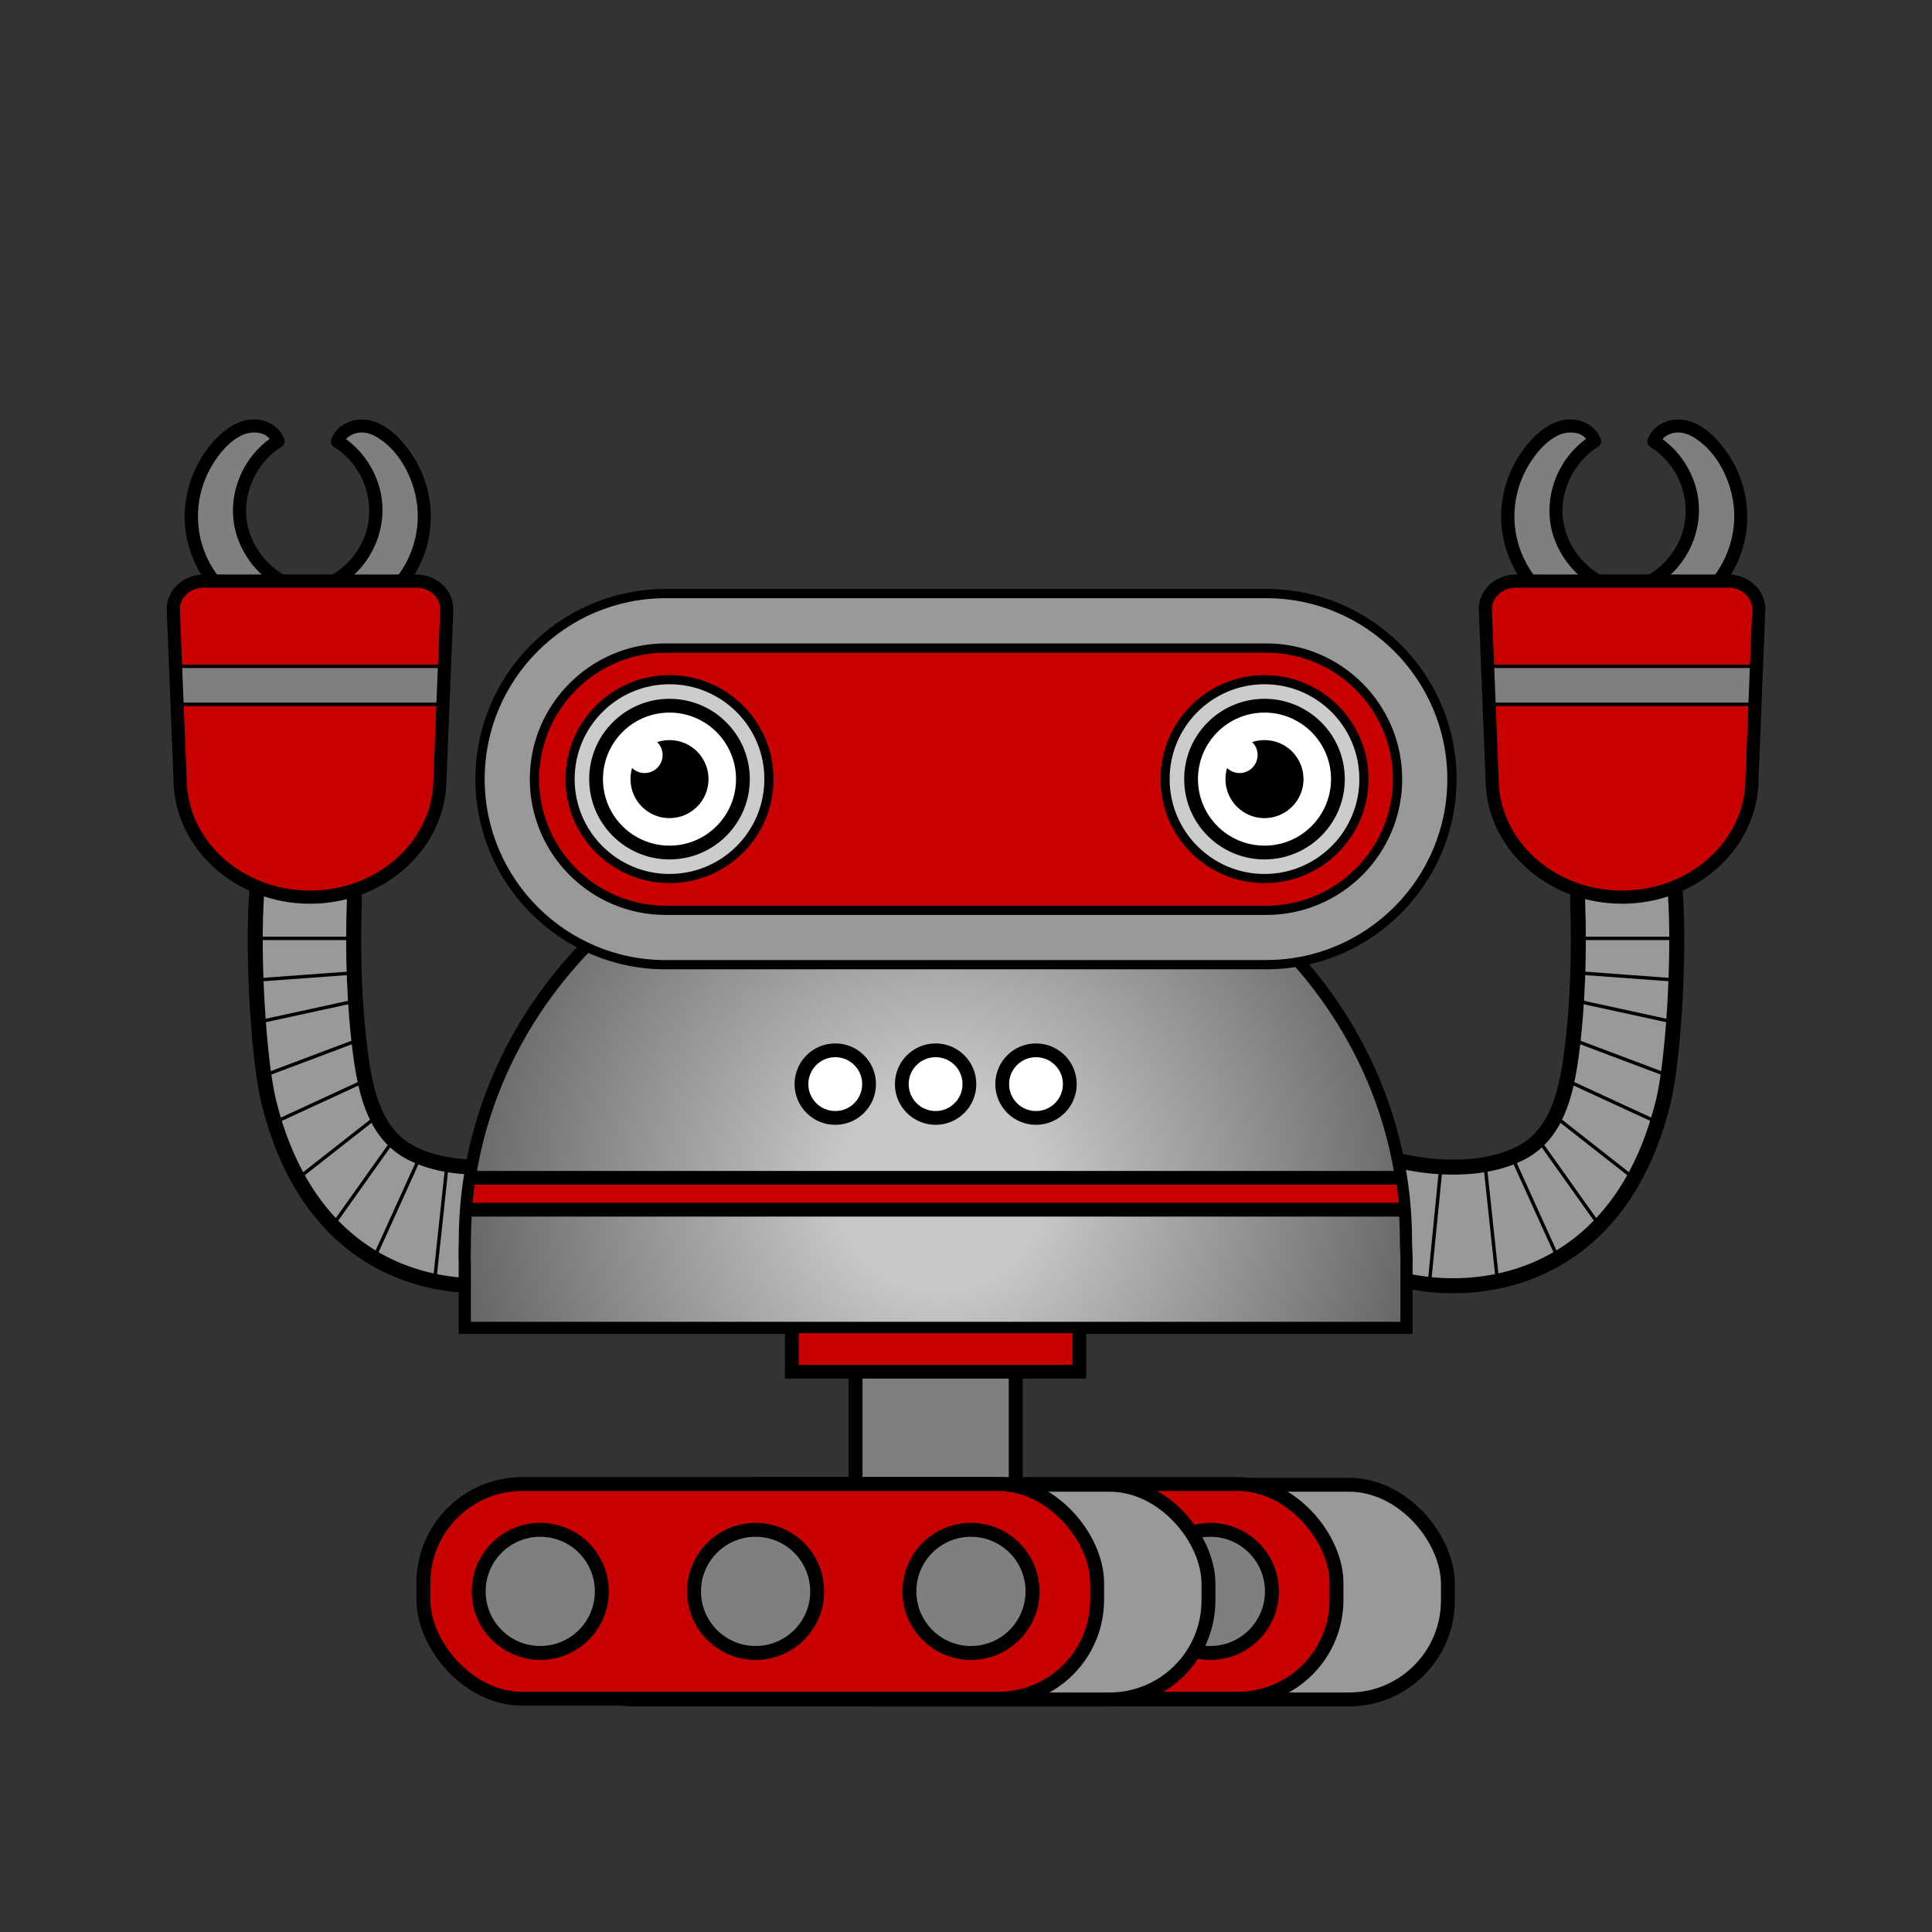 <?xml version="1.0" encoding="UTF-8"?><svg id="Robos" xmlns="http://www.w3.org/2000/svg" xmlns:xlink="http://www.w3.org/1999/xlink" viewBox="0 0 300 300"><rect x="0" y="0" width="300" height="300" fill="#333333" stroke="none"/><defs><style>.cls-1,.cls-2,.cls-3,.cls-4{fill:#c90000;}.cls-5,.cls-6,.cls-7,.cls-8,.cls-9,.cls-10,.cls-11,.cls-12,.cls-13,.cls-14,.cls-15,.cls-16,.cls-17,.cls-18,.cls-2,.cls-3,.cls-19,.cls-20,.cls-4{stroke-miterlimit:10;}.cls-5,.cls-6,.cls-7,.cls-8,.cls-10,.cls-11,.cls-12,.cls-14,.cls-15,.cls-16,.cls-17,.cls-18,.cls-2,.cls-3,.cls-19,.cls-20,.cls-4{stroke:#000;}.cls-5,.cls-12,.cls-19{fill:#999;}.cls-5,.cls-15,.cls-3,.cls-20{stroke-width:2.16px;}.cls-21,.cls-8,.cls-9,.cls-15{fill:#fff;}.cls-6{fill:url(#radial-gradient);stroke-width:1.89px;}.cls-6,.cls-7,.cls-8,.cls-14,.cls-16,.cls-17,.cls-18,.cls-2{stroke-linecap:round;}.cls-7,.cls-18{stroke-width:.53px;}.cls-7,.cls-22,.cls-20{fill:#7f7f7f;}.cls-8,.cls-14,.cls-2{stroke-width:2.14px;}.cls-9{stroke-width:.26px;}.cls-9,.cls-13{stroke:#999;}.cls-23{clip-path:url(#clippath-1);}.cls-10,.cls-13,.cls-16,.cls-17,.cls-18{fill:none;}.cls-10,.cls-19{stroke-width:1.4px;}.cls-11{fill:#ccc;stroke-width:1.42px;}.cls-12,.cls-4{stroke-width:1.44px;}.cls-24{clip-path:url(#clippath);}.cls-13{stroke-width:2.82px;}.cls-14{fill:#fa2e19;}.cls-16{stroke-width:2.04px;}.cls-17{stroke-width:2.33px;}</style><clipPath id="clippath"><path id="SVGID" class="cls-10" d="M67.44,10.88C65.6,2.34,25.54-8,15.84,31.57c-1.51,6.16-2.6,22.48-1.84,32.68,.3,3.97,4.03,6.06,8.01,5.92h0c4.13-.14,7.29-3.64,7.13-7.77-.28-7.62-.01-16.23,1.01-23.78,.83-6.06,2.36-12.2,7.79-15.02,9.3-4.83,24.96-.74,26.96,2.73"/></clipPath><clipPath id="clippath-1"><path id="SVGID-3" class="cls-10" d="M180.8,10.88c1.85-8.54,41.9-18.87,51.6,20.69,1.51,6.16,2.6,22.48,1.84,32.68-.3,3.97-4.03,6.06-8.01,5.92h0c-4.13-.14-7.29-3.64-7.13-7.77,.28-7.62,.01-16.23-1.01-23.78-.83-6.06-2.36-12.2-7.79-15.02-9.3-4.83-24.96-.74-26.96,2.73"/></clipPath><symbol id="Robot_arm_5" viewBox="0 0 248.25 137.5"><g><path class="cls-19" d="M67.44,10.88C65.6,2.34,25.54-8,15.84,31.57c-1.51,6.16-2.6,22.48-1.84,32.68,.3,3.97,4.03,6.06,8.01,5.92h0c4.13-.14,7.29-3.64,7.13-7.77-.28-7.62-.01-16.23,1.01-23.78,.83-6.06,2.36-12.2,7.79-15.02,9.3-4.83,24.96-.74,26.96,2.73"/><g><g class="cls-24"><g><polygon class="cls-18" points="31.78 56.91 10.14 56.91 10.14 50.16 32.06 51.77 31.78 56.91"/><polygon class="cls-18" points="31.97 47.77 10.7 43.14 11.46 34.24 32.93 42.32 31.97 47.77"/><polygon class="cls-18" points="34.55 36.55 13.54 26.86 17.23 17.16 35.47 31.47 34.55 36.55"/><polygon class="cls-18" points="23.47 9.08 30.62 3.78 40.78 26.17 37.08 28.24 23.47 9.08"/><polygon class="cls-18" points="41.24 .31 52.32 1.93 50.01 25.24 43.78 24.09 41.24 .31"/><polygon class="cls-18" points="64.2 29.64 57.76 27.8 63.84 1.64 70.57 8.38 64.2 29.64"/></g></g><path id="SVGID-2" class="cls-10" d="M67.44,10.88C65.6,2.34,25.54-8,15.84,31.57c-1.51,6.16-2.6,22.48-1.84,32.68,.3,3.97,4.03,6.06,8.01,5.92h0c4.13-.14,7.29-3.64,7.13-7.77-.28-7.62-.01-16.23,1.01-23.78,.83-6.06,2.36-12.2,7.79-15.02,9.3-4.83,24.96-.74,26.96,2.73"/></g><path class="cls-17" d="M67.44,10.88C65.6,2.34,25.54-8,15.84,31.57c-1.51,6.16-2.6,22.48-1.84,32.68,.3,3.97,4.03,6.06,8.01,5.92h0c4.13-.14,7.29-3.64,7.13-7.77-.28-7.62-.01-16.23,1.01-23.78,.83-6.06,2.36-12.2,7.79-15.02,9.3-4.83,24.96-.74,26.96,2.73"/><g><path class="cls-22" d="M8.76,110.72c-3.08,3-4.91,7.26-4.95,11.56-.04,4.3,1.7,8.59,4.73,11.65,1.24,1.25,2.76,2.33,4.51,2.54,1.75,.21,3.71-.69,4.26-2.36-3.99-2.45-6.4-7.27-5.95-11.93,.45-4.66,3.73-8.93,8.12-10.57"/><path d="M8.03,110c-3.79,3.74-5.79,9.19-5.11,14.49,.33,2.61,1.22,5.15,2.66,7.36s3.35,4.3,5.83,5.26c2.62,1,5.87,.04,6.88-2.73,.16-.43-.11-.93-.47-1.15-2.88-1.8-4.81-4.85-5.36-8.19s.56-6.7,2.73-9.18c1.24-1.42,2.79-2.58,4.56-3.25,.52-.2,.87-.69,.71-1.26-.14-.49-.74-.91-1.26-.71-3.73,1.43-6.64,4.39-8.07,8.11s-.97,7.97,1,11.41c1.13,1.97,2.73,3.65,4.66,4.85l-.47-1.15c-.67,1.82-3.1,1.89-4.58,1.2-1.99-.92-3.55-2.8-4.66-4.65-2.28-3.78-2.85-8.39-1.51-12.6,.77-2.4,2.12-4.58,3.91-6.35,.94-.92-.51-2.37-1.45-1.45h0Z"/></g><g><path class="cls-22" d="M35.07,110.72c3.08,3,4.91,7.26,4.95,11.56,.04,4.3-1.7,8.59-4.73,11.65-1.24,1.25-2.76,2.33-4.51,2.54-1.75,.21-3.71-.69-4.26-2.36,3.99-2.45,6.4-7.27,5.95-11.93-.45-4.66-3.73-8.93-8.12-10.57"/><path d="M34.35,111.44c3.19,3.14,4.91,7.57,4.61,12.04-.28,4.16-2.46,8.83-6.07,11.11-.94,.6-2.06,1.03-3.2,.83-.91-.16-1.85-.69-2.18-1.59l-.47,1.15c3.36-2.09,5.74-5.68,6.33-9.6s-.64-7.96-3.28-10.99c-1.48-1.7-3.36-2.98-5.47-3.78-.52-.2-1.12,.22-1.26,.71-.16,.58,.2,1.06,.71,1.26,3.06,1.17,5.58,3.78,6.71,6.85s.82,6.71-.86,9.66c-.95,1.67-2.29,3.09-3.92,4.11-.36,.22-.63,.73-.47,1.15,.88,2.41,3.49,3.49,5.92,3.01,2.65-.52,4.76-2.69,6.28-4.79,3.1-4.27,4.09-9.9,2.61-14.97-.84-2.88-2.42-5.53-4.56-7.64-.94-.92-2.38,.52-1.45,1.45h0Z"/></g><path class="cls-1" d="M38.71,112.39H5.79c-2.66,0-4.8-1.98-4.76-4.41l1.05-26.24c0-10.18,9.04-18.43,20.18-18.43h0c11.15,0,20.18,8.25,20.18,18.43l1.05,26.24c.04,2.43-2.11,4.41-4.76,4.41Z"/><rect class="cls-7" x="1.93" y="93.25" width="40.86" height="5.91"/><path class="cls-16" d="M38.71,112.39H5.79c-2.66,0-4.8-1.98-4.76-4.41l1.05-26.24c0-10.18,9.04-18.43,20.18-18.43h0c11.15,0,20.18,8.25,20.18,18.43l1.05,26.24c.04,2.43-2.11,4.41-4.76,4.41Z"/><path class="cls-19" d="M180.8,10.88c1.85-8.54,41.9-18.87,51.6,20.69,1.51,6.16,2.6,22.48,1.84,32.68-.3,3.97-4.03,6.06-8.01,5.92h0c-4.13-.14-7.29-3.64-7.13-7.77,.28-7.62,.01-16.23-1.01-23.78-.83-6.06-2.36-12.2-7.79-15.02-9.3-4.83-24.96-.74-26.96,2.73"/><g><g class="cls-23"><g><polygon class="cls-18" points="216.47 56.91 238.11 56.91 238.11 50.16 216.19 51.77 216.47 56.91"/><polygon class="cls-18" points="216.28 47.77 237.55 43.14 236.78 34.24 215.32 42.32 216.28 47.77"/><polygon class="cls-18" points="213.7 36.55 234.71 26.86 231.01 17.16 212.78 31.47 213.7 36.55"/><polygon class="cls-18" points="224.78 9.08 217.63 3.78 207.47 26.17 211.16 28.24 224.78 9.08"/><polygon class="cls-18" points="207.01 .31 195.93 1.93 198.24 25.24 204.47 24.09 207.01 .31"/><polygon class="cls-18" points="184.05 29.64 190.49 27.8 184.41 1.64 177.67 8.38 184.05 29.64"/></g></g><path id="SVGID-4" class="cls-10" d="M180.8,10.88c1.85-8.54,41.9-18.87,51.6,20.69,1.51,6.16,2.6,22.48,1.84,32.68-.3,3.97-4.03,6.06-8.01,5.92h0c-4.13-.14-7.29-3.64-7.13-7.77,.28-7.62,.01-16.23-1.01-23.78-.83-6.06-2.36-12.2-7.79-15.02-9.3-4.83-24.96-.74-26.96,2.73"/></g><path class="cls-17" d="M180.8,10.88c1.85-8.54,41.9-18.87,51.6,20.69,1.51,6.16,2.6,22.48,1.84,32.68-.3,3.97-4.03,6.06-8.01,5.92h0c-4.13-.14-7.29-3.64-7.13-7.77,.28-7.62,.01-16.23-1.01-23.78-.83-6.06-2.36-12.2-7.79-15.02-9.3-4.83-24.96-.74-26.96,2.73"/><g><path class="cls-22" d="M239.49,110.72c3.08,3,4.91,7.26,4.95,11.56,.04,4.3-1.7,8.59-4.73,11.65-1.24,1.25-2.76,2.33-4.51,2.54-1.75,.21-3.71-.69-4.26-2.36,3.99-2.45,6.4-7.27,5.95-11.93-.45-4.66-3.73-8.93-8.12-10.57"/><path d="M238.77,111.44c3.19,3.14,4.91,7.57,4.61,12.04-.28,4.16-2.46,8.83-6.07,11.11-.94,.6-2.06,1.03-3.2,.83-.91-.16-1.85-.69-2.18-1.59l-.47,1.15c3.36-2.09,5.74-5.68,6.33-9.6s-.64-7.96-3.28-10.99c-1.48-1.7-3.36-2.98-5.47-3.78-.52-.2-1.12,.22-1.26,.71-.16,.58,.2,1.06,.71,1.26,3.06,1.17,5.58,3.78,6.71,6.85s.82,6.71-.86,9.66c-.95,1.67-2.29,3.09-3.92,4.11-.36,.22-.63,.73-.47,1.15,.88,2.41,3.49,3.49,5.92,3.01,2.65-.52,4.76-2.69,6.28-4.79,3.1-4.27,4.09-9.9,2.61-14.97-.84-2.88-2.42-5.53-4.56-7.64-.94-.92-2.38,.52-1.45,1.45h0Z"/></g><g><path class="cls-22" d="M213.18,110.72c-3.08,3-4.91,7.26-4.95,11.56-.04,4.3,1.7,8.59,4.73,11.65,1.24,1.25,2.76,2.33,4.51,2.54s3.71-.69,4.26-2.36c-3.99-2.45-6.4-7.27-5.95-11.93,.45-4.66,3.73-8.93,8.12-10.57"/><path d="M212.45,110c-3.79,3.74-5.79,9.19-5.11,14.49,.33,2.61,1.22,5.15,2.66,7.36s3.35,4.3,5.83,5.26c2.62,1,5.87,.04,6.88-2.73,.16-.43-.11-.93-.47-1.15-2.88-1.8-4.81-4.85-5.36-8.19s.56-6.7,2.73-9.18c1.24-1.42,2.79-2.58,4.56-3.25,.52-.2,.87-.69,.71-1.26-.14-.49-.74-.91-1.26-.71-3.73,1.43-6.64,4.39-8.07,8.11s-.97,7.97,1,11.41c1.13,1.97,2.73,3.65,4.66,4.85l-.47-1.15c-.67,1.82-3.1,1.89-4.58,1.2-1.99-.92-3.55-2.8-4.66-4.65-2.28-3.78-2.85-8.39-1.51-12.6,.77-2.4,2.12-4.58,3.91-6.35,.94-.92-.51-2.37-1.45-1.45h0Z"/></g><path class="cls-1" d="M209.54,112.39h32.92c2.66,0,4.8-1.98,4.76-4.41l-1.05-26.24c0-10.18-9.04-18.43-20.18-18.43h0c-11.15,0-20.18,8.25-20.18,18.43l-1.05,26.24c-.04,2.43,2.11,4.41,4.76,4.41Z"/><rect class="cls-7" x="205.46" y="93.25" width="40.86" height="5.91"/><path class="cls-16" d="M209.54,112.39h32.92c2.66,0,4.8-1.98,4.76-4.41l-1.05-26.24c0-10.18-9.04-18.43-20.18-18.43h0c-11.15,0-20.18,8.25-20.18,18.43l-1.05,26.24c-.04,2.43,2.11,4.41,4.76,4.41Z"/></g></symbol><radialGradient id="radial-gradient" cx="74.72" cy="61.29" fx="74.72" fy="61.29" r="104.22" gradientTransform="matrix(1, 0, 0, 1, 0, 0)" gradientUnits="userSpaceOnUse"><stop offset=".15" stop-color="#c8c8c8"/><stop offset=".26" stop-color="#b4b4b4"/><stop offset=".73" stop-color="#646464"/><stop offset=".94" stop-color="#454545"/></radialGradient><symbol id="Robot_base_2_2" viewBox="0 0 148.17 121.46"><g><rect class="cls-20" x="61.65" y="81.63" width="24.87" height="38.74"/><path class="cls-6" d="M147.12,69.26C147.12,31.53,114.41,.95,74.05,.95S.98,31.53,.98,69.26c0,1.08-.07,2.15-.01,3.22v10.24H147.2v-9.69c.07-1.25-.08-2.5-.08-3.76Z"/><polygon class="cls-1" points="2.06 64.37 146.11 64.37 145.56 59.42 2.65 59.42 2.06 64.37"/><polyline class="cls-2" points="96.41 83.55 96.41 89.52 51.76 89.52 51.76 83.55"/><g><circle class="cls-8" cx="89.67" cy="44.87" r="5.25"/><circle class="cls-8" cx="74.08" cy="44.87" r="5.25"/><circle class="cls-8" cx="58.5" cy="44.87" r="5.25"/></g><line class="cls-14" x1="1.76" y1="64.37" x2="146.41" y2="64.37"/><line class="cls-14" x1="2.21" y1="59.42" x2="145.95" y2="59.42"/></g></symbol><symbol id="Robot_eyes_1_2" viewBox="0 0 152.36 59.06"><g><path class="cls-12" d="M122.83,58.35H29.53C13.64,58.35,.72,45.42,.72,29.53S13.64,.72,29.53,.72H122.83c15.89,0,28.81,12.93,28.81,28.81s-12.93,28.81-28.81,28.81Z"/><path class="cls-4" d="M29.53,9.18c-11.22,0-20.36,9.13-20.36,20.36s9.13,20.36,20.36,20.36H122.83c11.22,0,20.36-9.13,20.36-20.36s-9.13-20.36-20.36-20.36H29.53Z"/><ellipse class="cls-9" cx="30.14" cy="29.53" rx="11.83" ry="11.28"/><ellipse class="cls-13" cx="30.14" cy="29.53" rx="14.59" ry="13.91"/><g><circle class="cls-11" cx="30.14" cy="29.53" r="15.44"/><g><circle cx="30.14" cy="29.53" r="12.47"/><circle class="cls-21" cx="30.14" cy="29.53" r="10.33"/><circle cx="30.14" cy="29.53" r="6.06"/><circle class="cls-21" cx="26.27" cy="25.79" r="2.8"/></g></g><ellipse class="cls-9" cx="122.53" cy="29.53" rx="11.83" ry="11.28"/><ellipse class="cls-13" cx="122.53" cy="29.53" rx="14.59" ry="13.91"/><g><circle class="cls-11" cx="122.53" cy="29.53" r="15.44"/><g><circle cx="122.53" cy="29.53" r="12.47"/><circle class="cls-21" cx="122.53" cy="29.53" r="10.33"/><circle cx="122.53" cy="29.53" r="6.06"/><circle class="cls-21" cx="118.66" cy="25.79" r="2.8"/></g></g></g></symbol><symbol id="Robot_wheels_1" viewBox="0 0 161.25 35.61"><g><rect class="cls-5" x="55.55" y="1.19" width="104.62" height="33.34" rx="15.36" ry="15.36"/><rect class="cls-3" x="38.25" y="1.08" width="104.62" height="33.34" rx="15.36" ry="15.36"/><circle class="cls-15" cx="56.41" cy="17.75" r="9.56"/><circle class="cls-15" cx="89.84" cy="17.75" r="9.56"/><circle class="cls-20" cx="123.28" cy="17.75" r="9.56"/><rect class="cls-5" x="18.37" y="1.19" width="104.62" height="33.34" rx="15.36" ry="15.36"/><rect class="cls-3" x="1.08" y="1.08" width="104.62" height="33.34" rx="15.36" ry="15.36"/><circle class="cls-20" cx="19.23" cy="17.75" r="9.56"/><circle class="cls-20" cx="52.67" cy="17.75" r="9.56"/><circle class="cls-20" cx="86.11" cy="17.75" r="9.56"/></g></symbol></defs><use width="248.25" height="137.5" transform="translate(25.88 202.62) scale(1 -1)" xlink:href="#Robot_arm_5"/><use width="148.17" height="121.46" transform="translate(71.2 123.47)" xlink:href="#Robot_base_2_2"/><use width="161.25" height="35.61" transform="translate(64.66 229.36)" xlink:href="#Robot_wheels_1"/><use width="152.36" height="59.06" transform="translate(73.82 91.45)" xlink:href="#Robot_eyes_1_2"/></svg>